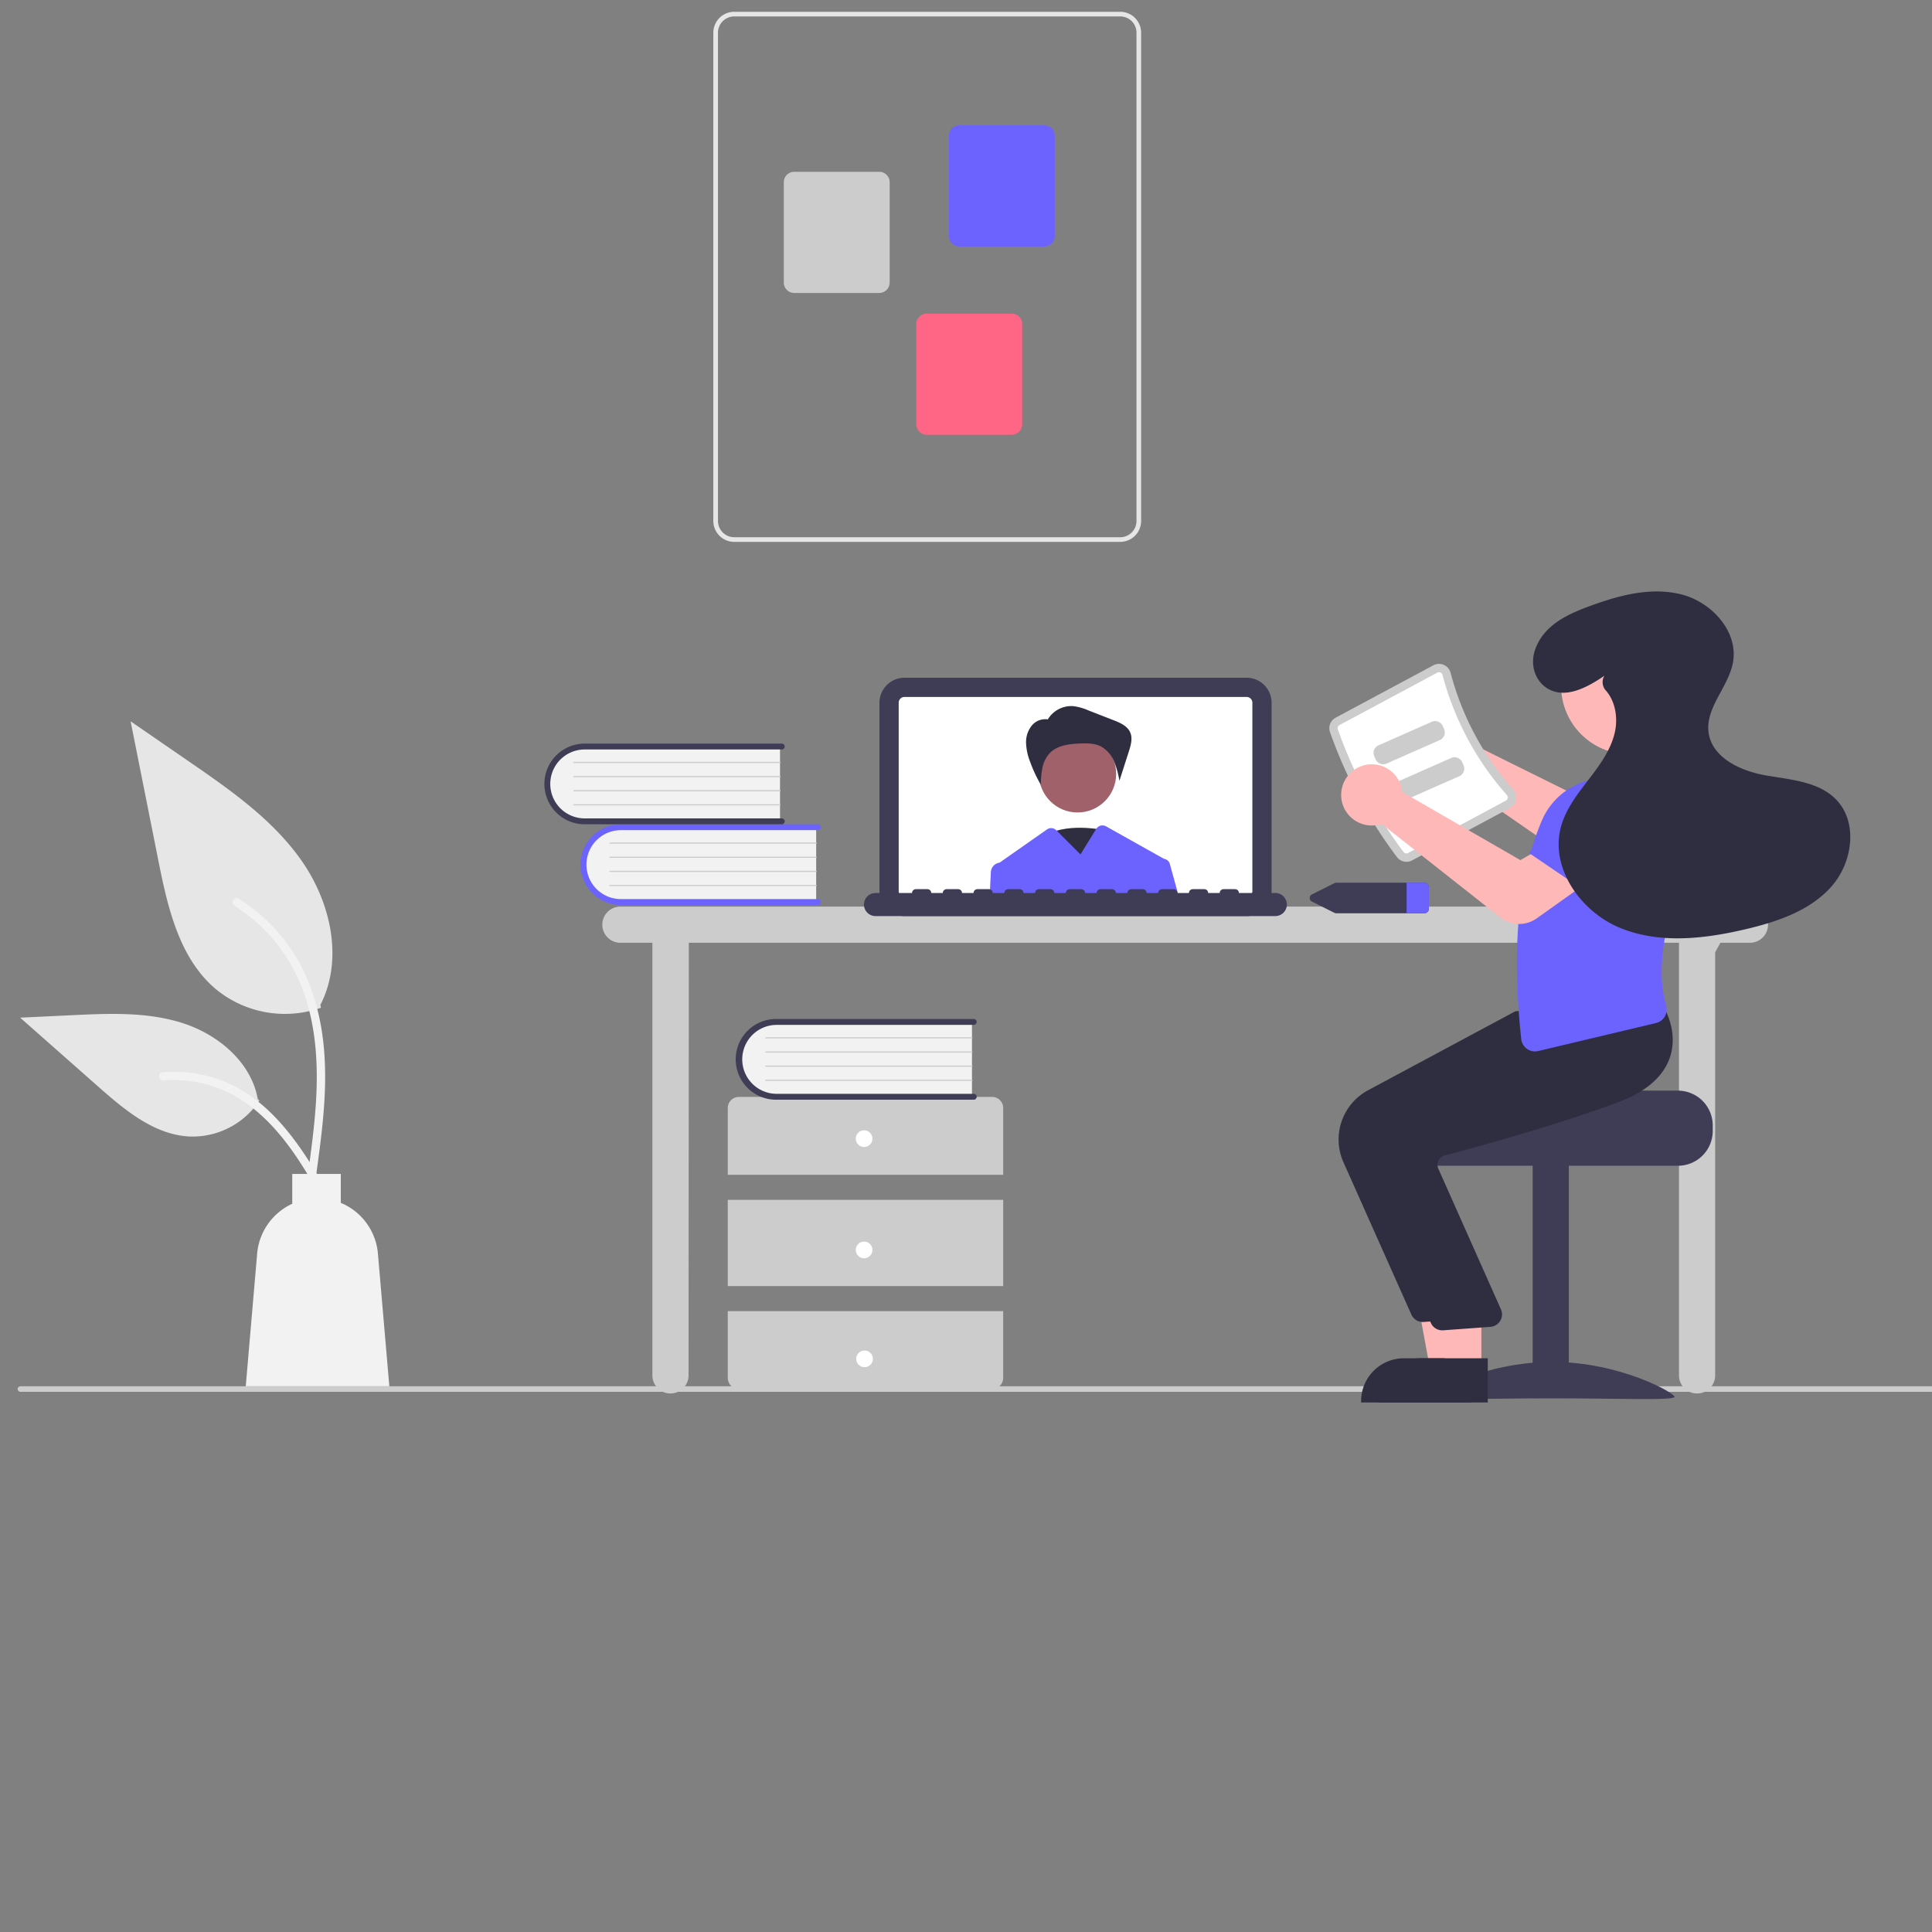 <?xml version="1.0" encoding="UTF-8" standalone="no"?>
<!-- Created with Inkscape (http://www.inkscape.org/) -->

<svg
   width="300"
   height="300"
   viewBox="0 0 79.375 79.375"
   version="1.1"
   id="svg592"
   xml:space="preserve"
   inkscape:version="1.2.1 (9c6d41e410, 2022-07-14)"
   sodipodi:docname="drawing-1.svg"
   xmlns:inkscape="http://www.inkscape.org/namespaces/inkscape"
   xmlns:sodipodi="http://sodipodi.sourceforge.net/DTD/sodipodi-0.dtd"
   xmlns="http://www.w3.org/2000/svg"
   xmlns:svg="http://www.w3.org/2000/svg"><rect x="0" y="0" width="79.375" height="79.375" fill="#808080" stroke="none"/><sodipodi:namedview
     id="namedview594"
     pagecolor="#ffffff"
     bordercolor="#000000"
     borderopacity="0.25"
     inkscape:showpageshadow="2"
     inkscape:pageopacity="0.0"
     inkscape:pagecheckerboard="0"
     inkscape:deskcolor="#d1d1d1"
     inkscape:document-units="px"
     showgrid="false"
     inkscape:zoom="1.5376122"
     inkscape:cx="347.29172"
     inkscape:cy="208.76525"
     inkscape:window-width="1920"
     inkscape:window-height="1017"
     inkscape:window-x="-8"
     inkscape:window-y="-8"
     inkscape:window-maximized="1"
     inkscape:current-layer="svg592"><inkscape:page
       x="0"
       y="0"
       width="79.375"
       height="79.375"
       id="page800" /><inkscape:page
       x="220"
       y="0"
       width="172.009"
       height="126.368"
       id="page802" /><inkscape:page
       x="402.009"
       y="0"
       width="183.356"
       height="139.7"
       id="page1087" /><inkscape:page
       x="595.365"
       y="0"
       width="122.417"
       height="136.518"
       id="page1318" /><inkscape:page
       x="727.782"
       y="0"
       width="183.092"
       height="132.259"
       id="page1672" /></sodipodi:namedview><defs
     id="defs589" /><g
     inkscape:label="Layer 1"
     inkscape:groupmode="layer"
     id="layer1" /><g
     id="g876"
     transform="matrix(0.46,0,0,0.46,199.353,-88.972)"
     style="stroke-width:2.174"><path
       d="M 265.689,93.328 C 240.496,93.328 220,72.832 220,47.639 220,22.446 240.496,1.95 265.689,1.95 A 45.789,45.789 0 0 1 303.038,21.315 l -0.432,0.305 A 45.259,45.259 0 0 0 265.689,2.479 c -24.901,0 -45.16,20.259 -45.16,45.16 0,24.901 20.259,45.16 45.16,45.16 A 44.87,44.87 0 0 0 301.539,75.105 l 0.42,0.322 A 45.394,45.394 0 0 1 265.689,93.328 Z"
       fill="#e6e6e6"
       id="path720"
       style="stroke-width:0.575" /><path
       d="m 284.577,39.988 a 2.533,2.533 0 1 1 2.533,-2.533 2.533,2.533 0 0 1 -2.533,2.533 z"
       fill="#e6e6e6"
       id="path722"
       style="stroke-width:0.575" /><path
       d="m 285.461,37.985 -0.53,-0.53 0.53,-0.53 a 0.25,0.25 0 1 0 -0.353,-0.353 l -0.53,0.53 -0.53,-0.53 a 0.25,0.25 0 0 0 -0.353,0.353 l 0.53,0.53 -0.53,0.53 a 0.25,0.25 0 0 0 0.353,0.353 l 0.53,-0.53 0.53,0.53 a 0.25,0.25 0 1 0 0.353,-0.353 z"
       fill="#ffffff"
       id="path724"
       style="stroke-width:0.575" /><circle
       cx="271.982"
       cy="5.04"
       r="5.04"
       fill="#e6e6e6"
       id="circle726"
       style="stroke-width:0.575" /><path
       d="M 271.295,7.663 A 0.56,0.56 0 0 1 270.846,7.439 l -1.375,-1.833 a 0.561,0.561 0 1 1 0.897,-0.673 l 0.9,1.199 2.31,-3.466 a 0.561,0.561 0 0 1 0.933,0.622 l -2.75,4.125 a 0.561,0.561 0 0 1 -0.451,0.249 z"
       fill="#ffffff"
       id="path728"
       style="stroke-width:0.575" /><rect
       x="264.692"
       y="14.133"
       width="14.802"
       height="3.165"
       rx="2.916"
       fill="#e6e6e6"
       id="rect730"
       style="stroke-width:0.575"
       ry="2.916" /><rect
       x="257.175"
       y="20.463"
       width="29.838"
       height="3.165"
       rx="2.916"
       fill="#e6e6e6"
       id="rect732"
       style="stroke-width:0.575"
       ry="2.916" /><rect
       x="257.175"
       y="26.794"
       width="29.838"
       height="3.165"
       rx="2.916"
       fill="#e6e6e6"
       id="rect734"
       style="stroke-width:0.575"
       ry="2.916" /><path
       d="m 269.154,94.293 a 2.533,2.533 0 1 1 2.533,-2.533 2.533,2.533 0 0 1 -2.533,2.533 z"
       fill="#e6e6e6"
       id="path736"
       style="stroke-width:0.575" /><path
       d="m 270.037,92.29 -0.53,-0.53 0.53,-0.53 a 0.25,0.25 0 0 0 -0.353,-0.353 l -0.53,0.53 -0.53,-0.53 a 0.25,0.25 0 0 0 -0.353,0.353 l 0.53,0.53 -0.53,0.53 a 0.25,0.25 0 1 0 0.353,0.353 l 0.53,-0.53 0.53,0.53 a 0.25,0.25 0 1 0 0.353,-0.353 z"
       fill="#ffffff"
       id="path738"
       style="stroke-width:0.575" /><circle
       cx="256.559"
       cy="59.345"
       r="5.04"
       fill="#e6e6e6"
       id="circle740"
       style="stroke-width:0.575" /><path
       d="m 255.871,61.968 a 0.56,0.56 0 0 1 -0.448,-0.224 l -1.375,-1.833 a 0.561,0.561 0 1 1 0.897,-0.673 l 0.9,1.199 2.31,-3.466 a 0.561,0.561 0 1 1 0.933,0.622 l -2.75,4.125 a 0.561,0.561 0 0 1 -0.451,0.249 z"
       fill="#ffffff"
       id="path742"
       style="stroke-width:0.575" /><rect
       x="249.269"
       y="68.438"
       width="14.802"
       height="3.165"
       rx="2.916"
       fill="#e6e6e6"
       id="rect744"
       style="stroke-width:0.575"
       ry="2.916" /><rect
       x="241.751"
       y="74.768"
       width="29.838"
       height="3.165"
       rx="2.916"
       fill="#e6e6e6"
       id="rect746"
       style="stroke-width:0.575"
       ry="2.916" /><rect
       x="241.751"
       y="81.099"
       width="29.838"
       height="3.165"
       rx="2.916"
       fill="#e6e6e6"
       id="rect748"
       style="stroke-width:0.575"
       ry="2.916" /><path
       d="m 321.544,83.487 a 3.497,3.497 0 1 1 3.497,-3.497 3.497,3.497 0 0 1 -3.497,3.497 z"
       fill="#e6e6e6"
       id="path750"
       style="stroke-width:0.575" /><path
       d="m 322.764,80.722 -0.732,-0.732 0.732,-0.732 a 0.345,0.345 0 0 0 -0.488,-0.488 l -0.732,0.732 -0.732,-0.732 a 0.345,0.345 0 0 0 -0.488,0.488 l 0.732,0.732 -0.732,0.732 a 0.345,0.345 0 0 0 0.488,0.488 l 0.732,-0.732 0.732,0.732 a 0.345,0.345 0 0 0 0.488,-0.488 z"
       fill="#ffffff"
       id="path752"
       style="stroke-width:0.575" /><ellipse
       cx="306.307"
       cy="35.228"
       fill="#6e63ff"
       id="circle754"
       rx="6.96"
       ry="6.96"
       style="stroke-width:0.575" /><path
       d="m 305.357,38.85 a 0.774,0.774 0 0 1 -0.619,-0.31 l -1.899,-2.532 a 0.774,0.774 0 1 1 1.239,-0.929 l 1.242,1.656 3.19,-4.786 a 0.774,0.774 0 1 1 1.288,0.859 l -3.797,5.696 a 0.775,0.775 0 0 1 -0.623,0.345 c -0.007,1.32e-4 -0.014,2.56e-4 -0.022,2.56e-4 z"
       fill="#ffffff"
       id="path756"
       style="stroke-width:0.575" /><rect
       x="296.24"
       y="47.784"
       width="20.441"
       height="4.371"
       rx="2.916"
       fill="#3f3d56"
       id="rect758"
       style="stroke-width:0.575"
       ry="2.916" /><rect
       x="285.859"
       y="56.526"
       width="41.203"
       height="4.371"
       rx="2.916"
       fill="#3f3d56"
       id="rect760"
       style="stroke-width:0.575"
       ry="2.916" /><rect
       x="285.859"
       y="65.268"
       width="41.203"
       height="4.371"
       rx="2.916"
       fill="#3f3d56"
       id="rect762"
       style="stroke-width:0.575"
       ry="2.916" /><polygon
       points="450.676,463.637 437.92,463.636 431.851,414.433 450.679,414.434 "
       fill="#ffb6b6"
       id="polygon764"
       transform="matrix(0.265,0,0,0.265,220,0)"
       style="stroke-width:9.465" /><path
       d="m 339.151,121.568 -3.604,-1.466 -0.103,-0.042 -1.99,1.508 a 4.237,4.237 0 0 0 -4.236,4.236 v 0.138 h 10.882 v -4.374 z"
       fill="#2f2e41"
       id="path766"
       style="stroke-width:0.575" /><polygon
       points="558.496,452.952 546.314,456.737 525.916,411.551 543.896,405.965 "
       fill="#ffb6b6"
       id="polygon768"
       transform="matrix(0.265,0,0,0.265,220,0)"
       style="stroke-width:9.465" /><path
       d="m 367.355,118.818 -3.876,-0.33 -0.111,-0.01 -1.452,2.031 a 4.237,4.237 0 0 0 -2.788,5.302 l 0.041,0.131 10.392,-3.23 -1.298,-4.177 z"
       fill="#2f2e41"
       id="path770"
       style="stroke-width:0.575" /><path
       d="m 354.264,55.982 1.373,3.904 v 2.11 l -0.191,2.321 2.125,7.74 1.667,17.068 8.387,25.265 -6.431,1.852 -16.42,-41.281 -5.186,41.755 -5.881,-0.157 c 0,0 -1.006,-2.433 -0.742,-3.756 0.265,-1.323 0.265,0.265 0.265,-1.323 0,-1.587 -1.147,-0.898 -0.309,-2.169 0.838,-1.271 0.734,-2.383 0.786,-3.15 0.052,-0.767 -0.477,-31.723 -0.477,-32.781 0,-1.058 -0.183,-0.827 -0.092,-1.868 0.092,-1.042 1.254,-0.614 0.938,-2.415 -0.317,-1.802 -0.421,-1.487 -0.369,-2.835 0.052,-1.348 0.781,-9.252 0.781,-9.252 z"
       fill="#2f2e41"
       id="path772"
       style="stroke-width:0.575" /><path
       d="m 332.253,57.252 11.79,-11.37 3.268,-9.253 -4.82,-2.096 c -2.476,2.372 -5.152,9.759 -5.152,9.759 l -8.113,10.322 c -0.063,0.022 -0.126,0.045 -0.189,0.072 a 2.322,2.322 0 1 0 3.216,2.566 z"
       fill="#ffb8b8"
       id="path774"
       style="stroke-width:0.575" /><path
       d="m 341.134,35.566 6.114,1.941 0.023,-0.004 c 2.276,-0.381 4.164,-4.098 5.347,-7.149 a 4.257,4.257 0 0 0 -2.168,-5.393 v 0 a 4.267,4.267 0 0 0 -4.469,0.564 l -3.14,2.565 z"
       fill="#6e63ff"
       id="path776"
       style="stroke-width:0.575" /><path
       d="m 355.303,60.997 0.036,-0.047 c 1.908,-2.53 -0.701,-8.795 -1.096,-9.704 l 1.774,-0.525 -0.309,-3.377 -0.149,-1.506 1.379,-1.31 0.005,-0.033 0.948,-6.75 1.241,-4.467 a 9.875,9.875 0 0 0 -2.555,-9.639 l -2.537,-2.519 -3.039,-4.757 -5.096,-0.132 -1.833,3.255 a 7.43,7.43 0 0 0 -5.943,7.435 l 0.173,8.666 -1.829,10.738 -0.051,1.95 -1.795,1.894 0.332,1.915 -1.343,0.535 -0.657,2.721 c -0.251,0.314 -1.908,2.408 -1.923,2.992 -0.002,0.088 0.06,0.174 0.197,0.272 1.072,0.767 7.066,2.43 9.763,1.43 2.873,-1.064 14.134,0.934 14.248,0.954 z"
       fill="#6e63ff"
       id="path778"
       style="stroke-width:0.575" /><path
       d="m 342.811,33.525 -2.603,-5.19 c -3.778,0.258 -11.278,4.627 -11.278,4.627 l -14.189,3.008 a 2.563,2.563 0 1 0 0.699,4.38 l 18.049,-1.294 z"
       fill="#ffb8b8"
       id="path780"
       style="stroke-width:0.575" /><path
       d="m 341.761,34.377 6.798,-5.052 1.198,-4.316 a 4.714,4.714 0 0 0 -1.418,-4.769 v 0 a 4.703,4.703 0 0 0 -6.417,0.207 c -2.558,2.554 -5.476,6.116 -4.85,8.586 l 0.006,0.025 z"
       fill="#6e63ff"
       id="path782"
       style="stroke-width:0.575" /><ellipse
       cx="348.62"
       cy="9.005"
       fill="#ffb8b8"
       id="circle784"
       rx="6.045"
       ry="6.045"
       style="stroke-width:0.575" /><path
       d="m 352.599,15.328 c -1.011,-0.475 -2.192,-0.186 -3.308,-0.142 -1.116,0.044 -2.469,-0.377 -2.706,-1.469 -0.175,-0.807 0.351,-1.692 0.02,-2.449 -0.362,-0.825 -1.447,-0.942 -2.318,-1.173 a 5.344,5.344 0 0 1 -3.859,-5.002 c -0.06,0.451 0.711,0.599 0.964,0.221 0.253,-0.378 0.079,-0.9 -0.2,-1.259 -0.279,-0.359 -0.656,-0.646 -0.867,-1.049 -0.211,-0.403 -0.17,-1.002 0.242,-1.196 a 3.359,3.359 0 0 0 2.128,1.75 c -0.187,-0.568 0.077,-1.207 0.503,-1.628 a 4.871,4.871 0 0 1 1.537,-0.905 c 1.394,-0.604 3.021,-1.205 4.37,-0.508 a 2.613,2.613 0 0 1 1.351,1.829 c 2.496,0.211 5.06,2.915 4.918,5.416 -0.153,2.693 -0.265,2.91 -2.506,7.441"
       fill="#2f2e41"
       id="path786"
       style="stroke-width:0.575" /><path
       d="m 382.883,126.097 h -8.781 l -0.038,-0.069 c -0.112,-0.204 -0.221,-0.419 -0.322,-0.641 -0.904,-1.936 -1.287,-4.151 -1.624,-6.105 l -0.254,-1.473 a 0.909,0.909 0 0 1 1.431,-0.89 q 2.002,1.456 4.005,2.91 c 0.506,0.368 1.083,0.794 1.636,1.254 0.053,-0.259 0.109,-0.519 0.165,-0.775 a 0.91,0.91 0 0 1 1.662,-0.287 l 1.027,1.651 c 0.749,1.205 1.411,2.393 1.276,3.674 a 0.2,0.2 0 0 1 -0.003,0.046 2.896,2.896 0 0 1 -0.149,0.617 z"
       fill="#f0f0f0"
       id="path788"
       style="stroke-width:0.575" /><path
       d="m 391.696,126.287 -83.438,0.081 a 0.315,0.315 0 0 1 0,-0.63 l 83.438,-0.081 a 0.315,0.315 0 0 1 0,0.63 z"
       fill="#cacaca"
       id="path790"
       style="stroke-width:0.575" /></g><g
     id="g1161"
     transform="matrix(0.433,0,0,0.433,70.036,0)"
     style="stroke-width:2.31"><path
       d="M 585.365,75.009 V 133.697 a 6.011,6.011 0 0 1 -6.003,6.003 h -45.016 l 0.418,-0.529 50.072,-63.489 z"
       fill="#f2f2f2"
       id="path1007"
       style="stroke-width:0.611" /><path
       d="m 473.661,54.337 h -51.691 a 1.597,1.597 0 0 0 0,3.194 h 51.691 a 1.597,1.597 0 0 0 0,-3.194 z"
       fill="#e6e6e6"
       id="path1009"
       style="stroke-width:0.611" /><path
       d="m 437.997,45.382 h -16.027 a 1.597,1.597 0 0 0 0,3.194 h 16.027 a 1.597,1.597 0 0 0 0,-3.194 z"
       fill="#e6e6e6"
       id="path1011"
       style="stroke-width:0.611" /><path
       d="M 579.362,0 H 408.013 a 6.011,6.011 0 0 0 -6.003,6.003 V 133.697 a 6.011,6.011 0 0 0 6.003,6.003 h 171.349 a 6.011,6.011 0 0 0 6.003,-6.003 V 6.003 A 6.011,6.011 0 0 0 579.362,0 Z m 5.474,133.697 a 5.474,5.474 0 0 1 -5.474,5.474 H 408.013 a 5.474,5.474 0 0 1 -5.474,-5.474 V 41.718 A 41.189,41.189 0 0 1 443.728,0.529 h 135.635 a 5.474,5.474 0 0 1 5.474,5.474 z"
       fill="#e6e6e6"
       id="path1013"
       style="stroke-width:0.611" /><path
       d="M 568.668,23.09 H 418.72 a 0.265,0.265 0 0 1 0,-0.529 h 149.947 a 0.265,0.265 0 0 1 0,0.529 z"
       fill="#e6e6e6"
       id="path1015"
       style="stroke-width:0.611" /><ellipse
       cx="426.223"
       cy="12.86"
       rx="2.237"
       ry="2.287"
       fill="#e6e6e6"
       id="ellipse1017"
       style="stroke-width:0.611" /><ellipse
       cx="433.952"
       cy="12.86"
       rx="2.237"
       ry="2.287"
       fill="#e6e6e6"
       id="ellipse1019"
       style="stroke-width:0.611" /><ellipse
       cx="441.681"
       cy="12.86"
       rx="2.237"
       ry="2.287"
       fill="#e6e6e6"
       id="ellipse1021"
       style="stroke-width:0.611" /><path
       d="m 450.495,14.667 a 0.264,0.264 0 0 1 -0.189,-0.08 l -1.51,-1.543 a 0.264,0.264 0 0 1 0,-0.37 l 1.51,-1.543 a 0.265,0.265 0 1 1 0.378,0.37 l -1.329,1.358 1.329,1.358 a 0.265,0.265 0 0 1 -0.189,0.45 z"
       fill="#e6e6e6"
       id="path1023"
       style="stroke-width:0.611" /><path
       d="m 453.032,14.667 a 0.265,0.265 0 0 1 -0.189,-0.45 l 1.329,-1.358 -1.329,-1.358 a 0.265,0.265 0 0 1 0.378,-0.37 l 1.51,1.543 a 0.264,0.264 0 0 1 0,0.37 l -1.51,1.543 a 0.264,0.264 0 0 1 -0.189,0.08 z"
       fill="#e6e6e6"
       id="path1025"
       style="stroke-width:0.611" /><path
       d="m 555.296,10.837 h -2.807 a 0.579,0.579 0 0 0 -0.579,0.579 v 2.81 a 0.579,0.579 0 0 0 0.579,0.579 h 2.807 a 0.582,0.582 0 0 0 0.582,-0.579 v -2.81 a 0.582,0.582 0 0 0 -0.582,-0.579 z"
       fill="#e6e6e6"
       id="path1027"
       style="stroke-width:0.611" /><path
       d="m 548.417,10.837 h -2.807 a 0.579,0.579 0 0 0 -0.579,0.579 v 2.81 a 0.579,0.579 0 0 0 0.579,0.579 h 2.807 a 0.582,0.582 0 0 0 0.582,-0.579 v -2.81 a 0.582,0.582 0 0 0 -0.582,-0.579 z"
       fill="#e6e6e6"
       id="path1029"
       style="stroke-width:0.611" /><path
       d="m 561.778,10.969 h -2.807 a 0.579,0.579 0 0 0 -0.579,0.579 v 2.81 a 0.579,0.579 0 0 0 0.579,0.579 h 2.807 a 0.582,0.582 0 0 0 0.582,-0.579 v -2.81 a 0.582,0.582 0 0 0 -0.582,-0.579 z"
       fill="#e6e6e6"
       id="path1031"
       style="stroke-width:0.611" /><path
       d="m 504.914,12.038 h -22.439 a 0.706,0.706 0 1 0 0,1.413 h 22.439 a 0.706,0.706 0 0 0 0,-1.413 z"
       fill="#e6e6e6"
       id="path1033"
       style="stroke-width:0.611" /><path
       d="m 444.768,108.597 -13.419,-0.424 c -1.861,-0.059 -3.954,-0.056 -5.282,0.906 -1.507,1.092 -1.278,3.026 -0.028,4.28 1.251,1.254 3.248,1.971 5.209,2.554 10.415,3.096 21.942,3.724 33.133,3.024 11.192,-0.7 22.154,-2.681 33.061,-4.654 1.035,-0.187 2.207,-0.456 2.629,-1.176 0.408,-0.696 -0.126,-1.536 -0.955,-1.986 -0.829,-0.45 -1.881,-0.602 -2.895,-0.736 a 271.914,271.914 0 0 0 -55.43,-1.581"
       fill="#6e63ff"
       id="path1035"
       style="stroke-width:0.611" /><path
       d="m 468.877,98.277 v -3.175 c -2.304,0.033 -10.549,-0.024 -12.7,7.1e-5 -0.16,11.097 -1.141,8.923 7.95,8.966 a 1.581,1.581 0 0 1 1.575,1.579 v 0.048 a 1.578,1.578 0 0 1 -1.578,1.578 h -7.947 v 3.175 h 12.7 c 0.018,-0.011 -0.013,-3.066 4e-5,-3.175 0.537,-9.198 -0.526,-5.89 -8.246,-6.259 a 1.348,1.348 0 0 1 -1.279,-1.348 v -0.04 a 1.349,1.349 0 0 1 1.349,-1.349 z"
       fill="#3f3d56"
       id="path1037"
       style="stroke-width:0.611" /><path
       d="m 484.488,98.277 v -3.175 c -2.304,0.033 -10.549,-0.024 -12.7,7.1e-5 -0.161,11.193 -1.158,8.884 8.189,8.968 a 1.349,1.349 0 0 1 1.336,1.349 c -1e-5,0.167 -3e-5,0.337 -4e-5,0.505 a 1.349,1.349 0 0 1 -1.349,1.349 h -8.176 v 3.175 h 12.7 c 0.018,-0.011 -0.013,-3.066 4e-5,-3.175 0.537,-9.198 -0.526,-5.89 -8.246,-6.259 a 1.348,1.348 0 0 1 -1.279,-1.348 v -0.04 a 1.349,1.349 0 0 1 1.349,-1.349 z"
       fill="#3f3d56"
       id="path1039"
       style="stroke-width:0.611" /><path
       d="m 452.473,98.277 v -3.175 h -12.7 c -0.009,2.832 0.006,10.327 -10e-6,13.229 -2.489,4.214 11.653,1.297 12.701,2.118 -7e-4,-0.001 -7e-4,-3.176 -7e-4,-3.176 -9.663,-0.051 -9.906,1.758 -9.595,-6.993 a 2.075,2.075 0 0 1 2.073,-2.003 c 2.794,1.96e-4 7.522,1.96e-4 7.522,1.96e-4 z"
       fill="#3f3d56"
       id="path1041"
       style="stroke-width:0.611" /><path
       d="m 477.576,70.674 -13.419,-0.354 c -1.861,-0.049 -3.954,-0.047 -5.282,0.755 -1.507,0.91 -1.279,2.522 -0.028,3.568 1.251,1.046 3.248,1.643 5.209,2.129 10.415,2.58 21.942,3.104 33.134,2.52 11.192,-0.584 22.154,-2.235 33.061,-3.88 1.035,-0.156 2.207,-0.381 2.629,-0.981 0.408,-0.581 -0.126,-1.281 -0.955,-1.656 -0.829,-0.375 -1.881,-0.502 -2.895,-0.613 a 325.82,325.82 0 0 0 -55.43,-1.318"
       fill="#6e63ff"
       id="path1043"
       style="stroke-width:0.611" /><path
       d="m 475.227,56.737 c -0.216,4.902 1.585,6.445 -4.63,5.82 -0.42,-2.924 1.71,-6.982 -3.175,-5.952 0.978,2.121 -2.726,18.215 3.174,15.344 0.331,-4.835 -1.853,-6.956 4.631,-6.216 0.52,2.989 -1.907,7.387 3.175,6.349 -0.978,-2.122 2.726,-18.215 -3.175,-15.345 z"
       fill="#3f3d56"
       id="path1045"
       style="stroke-width:0.611" /><path
       d="m 507.771,56.737 c 0.436,0.269 -3.993,4.954 -4.088,5.338 -0.133,-0.328 -4.36,-4.911 -3.849,-5.338 -5.882,-2.906 -2.216,13.281 -3.176,15.346 10e-4,-7.17e-4 3.176,-7.17e-4 3.176,-7.17e-4 V 62.029 c 4.463,6.019 3.634,5.006 7.938,-0.296 l -8e-5,10.349 c 5.881,2.907 2.216,-13.282 3.176,-15.347 -10e-4,7.15e-4 -3.176,7.15e-4 -3.176,7.15e-4 z"
       fill="#3f3d56"
       id="path1047"
       style="stroke-width:0.611" /><path
       d="m 493.748,56.737 h -12.7 c -0.746,4.451 1.721,2.958 4.763,3.175 l -4.4e-4,12.171 h 3.175 V 59.912 c 3.028,-0.206 5.518,1.256 4.763,-3.175 z"
       fill="#3f3d56"
       id="path1049"
       style="stroke-width:0.611" /><path
       d="m 516.767,68.908 a 33.941,33.941 0 0 1 0,-12.171 h -3.175 c 0.018,2.012 -0.006,10.129 -0.004,13.841 a 1.511,1.511 0 0 0 1.51,1.511 c 3.199,0.004 9.305,-0.019 11.194,-0.006 l -3e-5,-3.175 z"
       fill="#3f3d56"
       id="path1051"
       style="stroke-width:0.611" /><path
       d="M 435.659,69.437 H 422.754 a 2.381,2.381 0 0 0 0,4.763 h 12.905 a 2.381,2.381 0 0 0 0,-4.763 z"
       fill="#e6e6e6"
       id="path1053"
       style="stroke-width:0.611" /><polygon
       points="554.781,479.377 569.394,479.378 569.392,517.568 559.491,517.567 "
       fill="#ffb6b6"
       id="polygon1055"
       transform="matrix(0.265,0,0,0.265,402.009,0)"
       style="stroke-width:4.62" /><path
       d="m 552.753,139.673 -8.056,-3e-4 v -0.102 a 3.136,3.136 0 0 1 3.136,-3.135 h 1.9e-4 l 1.471,-1.116 2.745,1.117 0.703,1e-5 z"
       fill="#2f2e41"
       id="path1057"
       style="stroke-width:0.611" /><polygon
       points="589.781,479.377 604.394,479.378 604.392,517.568 594.491,517.567 "
       fill="#ffb6b6"
       id="polygon1059"
       transform="matrix(0.265,0,0,0.265,402.009,0)"
       style="stroke-width:4.62" /><path
       d="m 562.014,139.673 -8.056,-3e-4 v -0.102 a 3.136,3.136 0 0 1 3.136,-3.135 h 2e-4 l 1.471,-1.116 2.745,1.117 0.703,1e-5 z"
       fill="#2f2e41"
       id="path1061"
       style="stroke-width:0.611" /><path
       d="m 546.138,81.883 c 0,0 -2.52,7.741 -2.055,8.76 0.465,1.019 1.259,0.225 0.465,1.019 -0.794,0.794 -1.487,-0.05 -0.743,1.298 0.743,1.348 1.869,12.444 2.365,12.982 0.495,0.537 1.176,0.552 0.571,1.074 -0.605,0.522 -1.399,-0.536 -0.605,0.522 0.794,1.058 2.9,25.473 2.9,25.473 h 4.115 c 0,0 1.025,-1.181 0.445,-1.95 -0.58,-0.769 0.051,-1.065 0,-1.578 -0.051,-0.513 0.142,-1.62 0.178,-2.125 0.036,-0.505 0.731,-12.535 -0.939,-19.485 l 3.046,-13.232 1.523,15.993 c 0,0 -1.697,13.415 0,17.727 0,0 -1.369,1.14 -0.762,1.8 0.607,0.66 1.136,0.131 0.607,0.66 -0.529,0.529 0.794,2.381 0.794,2.381 l 4.498,-0.265 2.546,-25.065 c 0,0 0.429,-2.614 0,-3.062 -0.429,-0.448 -0.429,1.14 -0.429,-0.448 v -2.117 c 0,0 1.918,-13.019 1.885,-13.785 -0.033,-0.767 -3.208,-6.323 -3.208,-6.323 z"
       fill="#2f2e41"
       id="path1063"
       style="stroke-width:0.611" /><path
       d="m 559.441,50.574 -6.568,-0.452 -1.965,3.099 -4.733,1.924 v 15.265 a 14.711,14.711 0 0 1 0.754,4.583 c -0.018,3.041 -0.8,6.624 -0.529,7.408 2.646,7.673 17.198,0 17.198,0 l -0.265,-8.202 0.359,-18.537 -2.974,-2.372 z"
       fill="#e6e6e6"
       id="path1065"
       style="stroke-width:0.611" /><path
       d="m 545.872,85.197 -0.453,-4.826 -2.793,-0.126 0.66,5.086 a 1.623,1.623 0 1 0 2.586,-0.133 z"
       fill="#ffb6b6"
       id="path1067"
       style="stroke-width:0.611" /><path
       d="m 547.246,54.739 -0.077,0.013 a 4.495,4.495 0 0 0 -3.33,2.548 c -0.8,1.73 -3.397,13.101 -2.259,14.816 0.883,1.33 0.669,1.071 0.253,2.074 -0.415,1.003 -1.084,-0.067 -0.536,1.525 0.548,1.592 1.15,1.365 0.641,1.98 -0.509,0.615 -1.03,0.495 -0.536,1.525 0.495,1.03 0.414,1.378 0.508,1.766 0.093,0.388 0.012,3.117 0.012,3.117 0,0 2.984,-0.226 4.468,0.483 0,0 -0.828,-2.756 -0.36,-3.198 0.468,-0.441 1.03,-0.495 0.629,-1.137 -0.401,-0.642 -1.311,-0.669 -0.321,-0.99 0.99,-0.321 0.671,-6.074 0.671,-6.074 1.631,-4.271 0.986,-11.295 0.234,-18.449 z"
       fill="#e6e6e6"
       id="path1069"
       style="stroke-width:0.611" /><path
       d="m 565.237,85.541 0.209,-4.843 2.783,-0.267 -0.403,5.112 a 1.623,1.623 0 1 1 -2.589,-0.003 z"
       fill="#ffb6b6"
       id="path1071"
       style="stroke-width:0.611" /><path
       d="m 562.327,55.191 0.078,0.009 a 4.495,4.495 0 0 1 3.454,2.376 c 0.886,1.687 3.69,13.115 3.003,14.683 -0.64,1.463 -0.614,1.103 -0.148,2.084 0.465,0.981 1.079,-0.122 0.612,1.496 -0.467,1.618 -1.08,1.421 -0.541,2.01 0.539,0.589 1.054,0.442 0.612,1.496 -0.442,1.054 -0.344,1.397 -0.418,1.79 -0.074,0.392 0.145,3.114 0.145,3.114 0,0 -2.991,-0.076 -4.438,0.708 0,0 0.688,-2.795 0.198,-3.212 -0.49,-0.417 -1.054,-0.442 -0.686,-1.104 0.368,-0.662 1.275,-0.735 0.27,-1.005 C 563.464,79.367 563.492,73.605 563.492,73.605 Z"
       fill="#e6e6e6"
       id="path1073"
       style="stroke-width:0.611" /><circle
       cx="556.319"
       cy="44.029"
       r="5.123"
       fill="#ffb6b6"
       id="circle1075"
       style="stroke-width:0.611" /><path
       d="m 559.884,48.415 c 0.712,-0.558 0.782,-1.62 1.39,-2.29 1.017,-1.12 1.494,-2.325 0.962,-3.653 -0.471,-1.174 -0.371,-2.617 -1.385,-3.373 0.498,-0.18 0.615,-0.555 0.176,-0.562 -0.296,-0.005 -1.402,0.562 -0.87,-0.144 0.532,-0.706 -0.475,-0.427 -0.408,-0.716 0.067,-0.289 0.493,-0.449 0.682,-0.22 a 1.492,1.492 0 0 0 -2.34,0.268 c -0.599,-0.898 -1.235,-1.516 -2.152,-0.946 -0.9,0.56 -0.889,1.252 -1.857,1.085 -0.455,-0.078 -0.498,0.782 -0.809,1.123 a 1.388,1.388 0 0 1 -1.219,0.52 c -0.454,-0.086 -0.801,-0.651 -0.547,-1.037 l -1.07,2.44 -0.431,-0.529 c -0.685,0.446 -0.46,1.611 0.23,2.051 0.69,0.439 1.586,0.346 2.38,0.151 a 9.333,9.333 0 0 1 2.924,-0.243 c 1.499,0.212 2.543,2.004 1.988,3.413 0.576,-0.566 1.642,-0.096 1.94,0.654 0.298,0.75 0.08,1.595 -0.142,2.372"
       fill="#2f2e41"
       id="path1077"
       style="stroke-width:0.611" /></g><g
     id="g1417"
     transform="matrix(0.648,0,0,0.579,-208.114,-29.737)"
     style="stroke-width:1.632"><polygon
       points="143.769,503.459 149.206,459.363 132.333,459.364 132.337,503.46 "
       fill="#ffb8b8"
       id="polygon1260"
       transform="matrix(0.265,0,0,0.265,595.365,0)"
       style="stroke-width:3.817" /><path
       d="m 639.238,136.015 -9.506,8.6e-4 -3.3e-4,-3.673 5.833,-5.3e-4 a 3.673,3.673 0 0 1 3.673,3.673 v 0 z"
       fill="#2f2e41"
       id="path1262"
       style="stroke-width:0.432" /><polygon
       points="82.148,503.459 87.584,459.363 70.711,459.364 70.715,503.46 "
       fill="#ffb8b8"
       id="polygon1264"
       transform="matrix(0.265,0,0,0.265,595.365,0)"
       style="stroke-width:3.817" /><path
       d="m 622.934,136.015 -9.506,8.6e-4 -3.3e-4,-3.673 5.833,-5.3e-4 a 3.673,3.673 0 0 1 3.673,3.673 v 0 z"
       fill="#2f2e41"
       id="path1266"
       style="stroke-width:0.432" /><g
       id="g1381"
       style="stroke-width:1.632"><path
         d="m 646.595,77.644 a 0.651,0.651 0 0 1 0.34,0.855 l -0.883,2.052 0.1,0.051 -0.602,1.393 -0.096,-0.053 -3.165,7.352 a 1.128,1.128 0 0 1 -1.345,0.639 l -4.921,-1.398 a 0.854,0.854 0 0 1 -0.536,-1.192 l 4.96,-10.286 a 1.057,1.057 0 0 1 1.19,-0.57 l 4.843,1.122 v 0 a 0.65,0.65 0 0 1 0.116,0.037 z"
         fill="#3f3d56"
         id="path1244"
         style="stroke-width:0.432" /><path
         d="m 642.499,77.277 2.546,0.59 a 0.214,0.214 0 0 0 0.237,-0.108 v 0 a 0.242,0.242 0 0 1 0.268,-0.122 l 0.536,0.124 a 0.513,0.513 0 0 1 0.356,0.703 l -4.581,10.662 a 0.586,0.586 0 0 1 -0.708,0.33 l -4.887,-1.474 a 0.452,0.452 0 0 1 -0.278,-0.627 l 4.842,-10.221 a 0.73,0.73 0 0 1 0.825,-0.399 l 0.565,0.131 a 0.366,0.366 0 0 0 0.279,0.411 z"
         fill="#6e63ff"
         id="path1246"
         style="stroke-width:0.432" /><path
         d="m 662.341,22.225 a 11.113,11.113 0 1 1 11.113,-11.112 11.125,11.125 0 0 1 -11.113,11.112 z m 0,-21.696 A 10.583,10.583 0 1 0 672.924,11.113 10.595,10.595 0 0 0 662.341,0.529 Z"
         fill="#cccccc"
         id="path1248"
         style="stroke-width:0.432" /><path
         d="m 705.204,32.544 a 11.113,11.113 0 1 1 11.113,-11.113 11.125,11.125 0 0 1 -11.113,11.113 z m 0,-21.696 a 10.583,10.583 0 1 0 10.583,10.583 10.595,10.595 0 0 0 -10.583,-10.583 z"
         fill="#cccccc"
         id="path1250"
         style="stroke-width:0.432" /><path
         d="m 685.36,67.733 a 11.113,11.113 0 1 1 11.113,-11.113 11.125,11.125 0 0 1 -11.113,11.113 z m 0,-21.696 a 10.583,10.583 0 1 0 10.583,10.583 10.595,10.595 0 0 0 -10.583,-10.583 z"
         fill="#cccccc"
         id="path1252"
         style="stroke-width:0.432" /><path
         d="m 711.554,18.388 1.323,-0.265 c 0,0 -1.111,1.244 -1.323,1.323 v 0 a 5.324,5.324 0 0 0 0,0.794 c -2.54,10.901 -11.906,6.085 -11.906,6.085 3.413,0.079 3.704,-1.323 3.704,-1.323 -1.984,-0.291 -2.381,-1.587 -2.381,-1.587 a 0.818,0.818 0 0 0 1.058,-0.265 c -2.143,-0.556 -1.852,-2.646 -1.852,-2.646 a 2.752,2.752 0 0 0 1.296,0.503 c -0.238,-0.291 -2.249,-2.699 -1.032,-3.942 0,0 1.482,2.646 5.371,2.884 l 0.265,-0.053 a 2.077,2.077 0 0 1 -0.053,-0.582 2.778,2.778 0 0 1 2.778,-2.778 c 1.852,0 2.249,1.058 2.249,1.058 l 1.323,-0.794 c -0.026,0 -0.159,1.323 -0.82,1.587 z"
         fill="#3f3d56"
         id="path1254"
         style="stroke-width:0.432" /><path
         d="m 690.3,50.535 -9.806,8.84e-4 a 0.958,0.958 0 0 0 -1.004,0.915 l 8.9e-4,9.828 a 1.034,1.034 0 0 0 1.004,1.007 l 9.803,-8.84e-4 a 0.981,0.981 0 0 0 0.943,-1.007 l -8.9e-4,-9.828 a 0.901,0.901 0 0 0 -0.94,-0.915 z m -7.167,9.795 -1.683,1.54e-4 -4.7e-4,-5.234 1.683,-1.51e-4 z m -0.784,-6.029 h -0.012 a 0.915,0.915 0 1 1 0.012,0 z m 6.936,6.029 -1.683,1.51e-4 -2.7e-4,-2.862 c -6e-5,-0.686 -0.245,-1.154 -0.854,-1.154 a 0.92,0.92 0 0 0 -0.863,0.621 1.134,1.134 0 0 0 -0.058,0.413 l 2.7e-4,2.981 -1.683,1.51e-4 -4.7e-4,-5.234 1.683,-1.5e-4 7e-5,0.728 a 1.704,1.704 0 0 1 1.518,-0.851 c 1.105,-10e-5 1.941,0.728 1.941,2.298 z"
         fill="#3f3d56"
         id="path1256"
         style="stroke-width:0.432" /><path
         d="m 669.606,11.156 a 7.264,7.264 0 1 0 -8.4,7.177 v -5.076 h -1.845 v -2.101 h 1.845 V 9.555 c 0,-1.82 1.085,-2.827 2.744,-2.827 a 11.163,11.163 0 0 1 1.626,0.142 v 1.788 h -0.916 c -0.902,0 -1.184,0.56 -1.184,1.135 v 1.363 h 2.015 l -0.322,2.101 h -1.693 v 5.076 a 7.266,7.266 0 0 0 6.13,-7.177 z"
         fill="#3f3d56"
         fill-rule="evenodd"
         id="path1258"
         style="stroke-width:0.432" /><circle
         cx="622.934"
         cy="43.768"
         r="6.498"
         fill="#ffb8b8"
         id="circle1268"
         style="stroke-width:0.432" /><path
         d="m 645.154,86.149 a 2.481,2.481 0 0 0 -3.199,-2.058 l -3.632,-4.354 -3.184,1.562 5.215,6.076 a 2.494,2.494 0 0 0 4.8,-1.226 z"
         fill="#ffb8b8"
         id="path1270"
         style="stroke-width:0.432" /><path
         d="m 613.898,90.552 a 2.481,2.481 0 0 0 -1.596,-3.453 l -0.729,-5.622 -3.525,-0.39 1.141,7.925 a 2.494,2.494 0 0 0 4.708,1.541 z"
         fill="#ffb8b8"
         id="path1272"
         style="stroke-width:0.432" /><path
         d="m 608.965,87.114 a 1.191,1.191 0 0 1 -1.178,-1.016 l -1.735,-11.684 a 8.398,8.398 0 0 1 0.511,-4.353 L 611.89,56.769 a 3.329,3.329 0 0 1 5.717,-0.807 h 4e-5 a 3.323,3.323 0 0 1 0.413,3.405 l -2.511,5.617 a 38.33,38.33 0 0 0 -3.075,20.1 1.19,1.19 0 0 1 -0.833,1.277 l -2.286,0.702 a 1.193,1.193 0 0 1 -0.35,0.052 z"
         fill="#cccccc"
         id="path1274"
         style="stroke-width:0.432" /><path
         d="m 621.352,50.267 a 6.933,6.933 0 1 1 1.299,-13.712 c 1.429,-0.868 3.091,-1.452 4.756,-1.303 1.665,0.149 3.312,1.137 3.935,2.689 0.623,1.552 -0.046,3.597 -1.595,4.227 -0.993,0.404 -2.114,0.208 -3.173,0.045 -1.059,-0.163 -2.215,-0.269 -3.137,0.277 -0.922,0.547 -1.336,2.012 -0.511,2.696 a 2.841,2.841 0 0 1 0.816,3.127 c -0.415,1.073 -1.548,1.935 -2.39,1.954 z"
         fill="#2f2e41"
         id="path1276"
         style="stroke-width:0.432" /><path
         d="m 613.195,130.857 a 1.191,1.191 0 0 1 -1.191,-1.222 l 1.156,-43.872 0.126,-0.003 19.11,-0.417 3.299,42.66 a 1.194,1.194 0 0 1 -0.789,1.207 l -0.036,0.007 -3.751,0.229 a 1.191,1.191 0 0 1 -1.543,-0.869 l -6.114,-27.357 a 0.397,0.397 0 0 0 -0.779,0.024 l -4.517,28.413 a 1.196,1.196 0 0 1 -1.115,1.002 l -3.797,0.194 q -0.03,0.002 -0.06,0.002 z"
         fill="#2f2e41"
         id="path1278"
         style="stroke-width:0.432" /><path
         d="m 618.819,89.394 c -2.378,0 -4.455,-0.359 -5.601,-1.384 -0.737,-0.659 -1.056,-1.555 -0.947,-2.663 0.408,-4.165 -0.299,-13.295 -0.963,-20.22 a 12.302,12.302 0 0 1 2.836,-9.069 11.715,11.715 0 0 1 8.167,-4.173 c 2.188,-0.156 7.311,-0.519 8.903,3.559 2.392,6.127 1.222,8.936 0.091,11.654 -0.961,2.308 -1.955,4.695 -0.737,9.178 a 66.967,66.967 0 0 0 2.441,7.302 c 0.66,1.692 0.991,2.541 0.685,3.096 -0.241,0.438 -0.843,0.628 -1.869,0.827 -0.335,0.065 -0.778,0.159 -1.305,0.271 -2.681,0.57 -7.632,1.622 -11.702,1.622 z"
         fill="#cccccc"
         id="path1280"
         style="stroke-width:0.432" /><path
         d="m 638.343,85.554 c -0.009,0 -0.018,0 -0.028,-2.65e-4 a 1.19,1.19 0 0 1 -0.893,-0.435 l -6.736,-8.208 a 12.813,12.813 0 0 1 -2.744,-6.097 l -2.074,-12.962 a 3.329,3.329 0 1 1 6.593,-0.923 l 0.825,6.875 a 35.524,35.524 0 0 0 7.129,17.445 l 0.471,0.611 a 1.19,1.19 0 0 1 -0.058,1.523 l -1.6,1.777 a 1.189,1.189 0 0 1 -0.885,0.394 z"
         fill="#cccccc"
         id="path1282"
         style="stroke-width:0.432" /><ellipse
         cx="670.643"
         cy="20.347"
         rx="4.431"
         ry="4.479"
         fill="#3f3d56"
         id="ellipse1284"
         style="stroke-width:0.432" /><path
         d="m 671.529,22.736 h -0.902 V 19.299 a 3.104,3.104 0 0 1 -1.166,0.691 v -0.828 a 2.603,2.603 0 0 0 0.767,-0.443 1.68,1.68 0 0 0 0.568,-0.761 h 0.732 z"
         fill="#3f3d56"
         id="path1286"
         style="stroke-width:0.432" /><ellipse
         cx="670.643"
         cy="20.347"
         rx="4.431"
         ry="4.479"
         fill="#6e63ff"
         id="ellipse1288"
         style="stroke-width:0.432" /><path
         d="m 671.529,22.736 h -0.902 V 19.299 a 3.104,3.104 0 0 1 -1.166,0.691 v -0.828 a 2.603,2.603 0 0 0 0.767,-0.443 1.68,1.68 0 0 0 0.568,-0.761 h 0.732 z"
         fill="#ffffff"
         id="path1290"
         style="stroke-width:0.432" /><circle
         cx="713.303"
         cy="31.551"
         r="4.479"
         fill="#3f3d56"
         id="circle1292"
         style="stroke-width:0.432" /><path
         d="m 712.771,32.283 a 1.049,1.049 0 0 0 0.192,0.675 0.557,0.557 0 0 0 0.439,0.238 0.492,0.492 0 0 0 0.397,-0.195 1.016,1.016 0 0 0 0.159,-0.638 1.063,1.063 0 0 0 -0.171,-0.669 0.534,0.534 0 0 0 -0.845,-0.01 0.909,0.909 0 0 0 -0.171,0.599 z m 1.943,-1.956 -0.83,0.096 a 0.645,0.645 0 0 0 -0.159,-0.396 0.45,0.45 0 0 0 -0.332,-0.128 0.555,0.555 0 0 0 -0.459,0.255 2.231,2.231 0 0 0 -0.236,1.063 0.985,0.985 0 0 1 0.796,-0.396 1.192,1.192 0 0 1 0.919,0.428 1.593,1.593 0 0 1 0.383,1.104 1.626,1.626 0 0 1 -0.403,1.152 1.423,1.423 0 0 1 -2.147,-0.117 q -0.436,-0.55 -0.436,-1.805 0,-1.286 0.454,-1.854 a 1.441,1.441 0 0 1 1.18,-0.568 1.219,1.219 0 0 1 0.843,0.298 1.422,1.422 0 0 1 0.426,0.866 z"
         fill="#3f3d56"
         id="path1294"
         style="stroke-width:0.432" /><circle
         cx="713.303"
         cy="31.551"
         r="4.479"
         fill="#6e63ff"
         id="circle1296"
         style="stroke-width:0.432" /><path
         d="m 712.771,32.283 a 1.049,1.049 0 0 0 0.192,0.675 0.557,0.557 0 0 0 0.439,0.238 0.492,0.492 0 0 0 0.397,-0.195 1.016,1.016 0 0 0 0.159,-0.638 1.063,1.063 0 0 0 -0.171,-0.669 0.534,0.534 0 0 0 -0.845,-0.01 0.909,0.909 0 0 0 -0.171,0.599 z m 1.943,-1.956 -0.83,0.096 a 0.645,0.645 0 0 0 -0.159,-0.396 0.45,0.45 0 0 0 -0.332,-0.128 0.555,0.555 0 0 0 -0.459,0.255 2.231,2.231 0 0 0 -0.236,1.063 0.985,0.985 0 0 1 0.796,-0.396 1.192,1.192 0 0 1 0.919,0.428 1.593,1.593 0 0 1 0.383,1.104 1.626,1.626 0 0 1 -0.403,1.152 1.423,1.423 0 0 1 -2.147,-0.117 q -0.436,-0.55 -0.436,-1.805 0,-1.286 0.454,-1.854 a 1.441,1.441 0 0 1 1.18,-0.568 1.219,1.219 0 0 1 0.843,0.298 1.422,1.422 0 0 1 0.426,0.866 z"
         fill="#ffffff"
         id="path1298"
         style="stroke-width:0.432" /><circle
         cx="694.453"
         cy="66.157"
         r="4.479"
         fill="#3f3d56"
         id="circle1300"
         style="stroke-width:0.432" /><path
         d="m 693.899,65.038 a 0.569,0.569 0 0 0 0.147,0.418 0.523,0.523 0 0 0 0.392,0.15 0.53,0.53 0 0 0 0.396,-0.151 0.573,0.573 0 0 0 0.149,-0.419 0.556,0.556 0 0 0 -0.147,-0.404 0.518,0.518 0 0 0 -0.389,-0.151 0.531,0.531 0 0 0 -0.4,0.153 0.557,0.557 0 0 0 -0.149,0.405 z m -0.081,2.003 a 0.838,0.838 0 0 0 0.184,0.577 0.591,0.591 0 0 0 0.46,0.207 0.57,0.57 0 0 0 0.446,-0.199 0.841,0.841 0 0 0 0.176,-0.576 0.757,0.757 0 0 0 -0.179,-0.528 0.585,0.585 0 0 0 -0.455,-0.2 0.539,0.539 0 0 0 -0.476,0.227 0.848,0.848 0 0 0 -0.156,0.491 z m -0.099,-1.101 a 1.021,1.021 0 0 1 -0.491,-0.404 1.074,1.074 0 0 1 -0.153,-0.563 1.148,1.148 0 0 1 0.354,-0.865 1.656,1.656 0 0 1 2.014,0 1.144,1.144 0 0 1 0.358,0.865 1.026,1.026 0 0 1 -0.626,0.966 1.186,1.186 0 0 1 0.771,1.148 1.384,1.384 0 0 1 -1.468,1.458 1.583,1.583 0 0 1 -1.032,-0.335 1.323,1.323 0 0 1 -0.486,-1.085 1.369,1.369 0 0 1 0.183,-0.696 1.185,1.185 0 0 1 0.576,-0.49 z"
         fill="#3f3d56"
         id="path1302"
         style="stroke-width:0.432" /><circle
         cx="694.453"
         cy="66.157"
         r="4.479"
         fill="#6e63ff"
         id="circle1304"
         style="stroke-width:0.432" /><path
         d="m 693.899,65.038 a 0.569,0.569 0 0 0 0.147,0.418 0.523,0.523 0 0 0 0.392,0.15 0.53,0.53 0 0 0 0.396,-0.151 0.573,0.573 0 0 0 0.149,-0.419 0.556,0.556 0 0 0 -0.147,-0.404 0.518,0.518 0 0 0 -0.389,-0.151 0.531,0.531 0 0 0 -0.4,0.153 0.557,0.557 0 0 0 -0.149,0.405 z m -0.081,2.003 a 0.838,0.838 0 0 0 0.184,0.577 0.591,0.591 0 0 0 0.46,0.207 0.57,0.57 0 0 0 0.446,-0.199 0.841,0.841 0 0 0 0.176,-0.576 0.757,0.757 0 0 0 -0.179,-0.528 0.585,0.585 0 0 0 -0.455,-0.2 0.539,0.539 0 0 0 -0.476,0.227 0.848,0.848 0 0 0 -0.156,0.491 z m -0.099,-1.101 a 1.021,1.021 0 0 1 -0.491,-0.404 1.074,1.074 0 0 1 -0.153,-0.563 1.148,1.148 0 0 1 0.354,-0.865 1.656,1.656 0 0 1 2.014,0 1.144,1.144 0 0 1 0.358,0.865 1.026,1.026 0 0 1 -0.626,0.966 1.186,1.186 0 0 1 0.771,1.148 1.384,1.384 0 0 1 -1.468,1.458 1.583,1.583 0 0 1 -1.032,-0.335 1.323,1.323 0 0 1 -0.486,-1.085 1.369,1.369 0 0 1 0.183,-0.696 1.185,1.185 0 0 1 0.576,-0.49 z"
         fill="#ffffff"
         id="path1306"
         style="stroke-width:0.432" /></g><path
       d="m 656.749,136.518 h -61.119 a 0.265,0.265 0 0 1 0,-0.529 h 61.119 a 0.265,0.265 0 0 1 0,0.529 z"
       fill="#cccccc"
       id="path1308"
       style="stroke-width:0.432" /></g><g
     id="g1802"
     transform="matrix(0.432,0,0,0.432,-313.683,0.484)"
     style="stroke-width:2.317"><path
       d="m 910.61,131.245 h -182.562 a 0.265,0.265 0 0 1 0,-0.529 h 182.562 a 0.265,0.265 0 0 1 0,0.529 z"
       fill="#cccccc"
       id="path1536"
       style="stroke-width:0.613" /><path
       d="M 892.54,85.101 H 785.119 a 1.72,1.72 0 1 0 0,3.44 h 3.043 v 41.143 a 1.72,1.72 0 0 0 3.44,0 l 0.026,-41.143 h 94.166 v 41.143 a 1.72,1.72 0 0 0 3.44,0 V 89.447 l 0.5,-0.907 h 2.807 a 1.72,1.72 0 1 0 0,-3.44 z"
       fill="#cccccc"
       id="path1538"
       style="stroke-width:0.613" /><path
       d="M 844.674,86.001 H 812.135 A 2.379,2.379 0 0 1 809.758,83.625 V 65.71 a 2.379,2.379 0 0 1 2.376,-2.376 h 32.539 a 2.379,2.379 0 0 1 2.376,2.376 V 83.625 a 2.379,2.379 0 0 1 -2.376,2.376 z"
       fill="#3f3d56"
       id="path1540"
       style="stroke-width:0.613" /><path
       d="m 844.674,65.162 h -32.539 a 0.549,0.549 0 0 0 -0.548,0.548 v 17.915 a 0.549,0.549 0 0 0 0.548,0.548 h 32.539 a 0.549,0.549 0 0 0 0.548,-0.548 V 65.71 a 0.549,0.549 0 0 0 -0.548,-0.548 z"
       fill="#ffffff"
       id="path1542"
       style="stroke-width:0.613" /><path
       d="m 831.18,77.846 c 0,0 -3.895,-0.898 -6.038,0.748 -2.142,1.646 2.727,5.386 2.727,5.386 z"
       fill="#2f2e41"
       id="path1544"
       style="stroke-width:0.613" /><circle
       cx="828.595"
       cy="72.476"
       r="3.674"
       fill="#a0616a"
       id="circle1546"
       style="stroke-width:0.613" /><path
       d="m 825.754,67.318 a 2.619,2.619 0 0 1 2.415,-1.285 5.132,5.132 0 0 1 1.459,0.408 l 2.402,0.937 c 0.622,0.242 1.302,0.539 1.572,1.15 0.25,0.566 0.064,1.22 -0.126,1.81 l -0.899,2.803 a 8.532,8.532 0 0 0 -0.509,-1.851 2.867,2.867 0 0 0 -1.245,-1.419 c -0.624,-0.32 -1.359,-0.313 -2.06,-0.28 -0.992,0.048 -2.071,0.174 -2.775,0.874 a 2.883,2.883 0 0 0 -0.731,1.429 8.599,8.599 0 0 0 -0.153,1.617 13.406,13.406 0 0 1 -1.024,-2.195 5.43,5.43 0 0 1 -0.38,-1.777 2.499,2.499 0 0 1 0.573,-1.69 1.639,1.639 0 0 1 1.648,-0.519 z"
       fill="#2f2e41"
       id="path1548"
       style="stroke-width:0.613" /><path
       d="m 837.368,81.032 a 0.654,0.654 0 0 0 -0.548,-0.474 0.227,0.227 0 0 0 -0.026,-0.016 l -5.485,-3.074 a 0.698,0.698 0 0 0 -0.934,0.24 l -1.5,2.429 -2.26,-2.26 -0.036,-0.036 a 0.698,0.698 0 0 0 -0.893,-0.078 l -4.508,3.157 c -0.008,0 -0.016,0.003 -0.024,0.003 a 0.961,0.961 0 0 0 -0.802,0.897 l -0.116,2.352 h 18.002 z"
       fill="#6c63ff"
       id="path1550"
       style="stroke-width:0.613" /><path
       d="m 847.416,83.807 h -3.473 a 0.366,0.366 0 0 0 -0.366,-0.366 h -1.097 a 0.366,0.366 0 0 0 -0.366,0.366 h -1.097 a 0.366,0.366 0 0 0 -0.366,-0.366 h -1.097 a 0.366,0.366 0 0 0 -0.366,0.366 h -1.097 a 0.366,0.366 0 0 0 -0.366,-0.366 h -1.097 a 0.366,0.366 0 0 0 -0.366,0.366 h -1.097 a 0.366,0.366 0 0 0 -0.366,-0.366 h -1.097 a 0.366,0.366 0 0 0 -0.366,0.366 h -1.097 a 0.366,0.366 0 0 0 -0.366,-0.366 h -1.097 a 0.366,0.366 0 0 0 -0.366,0.366 h -1.097 a 0.366,0.366 0 0 0 -0.366,-0.366 h -1.097 a 0.366,0.366 0 0 0 -0.366,0.366 h -1.097 a 0.366,0.366 0 0 0 -0.366,-0.366 h -1.097 a 0.366,0.366 0 0 0 -0.366,0.366 h -1.097 a 0.366,0.366 0 0 0 -0.366,-0.366 h -1.097 a 0.366,0.366 0 0 0 -0.366,0.366 h -1.097 a 0.366,0.366 0 0 0 -0.366,-0.366 h -1.097 a 0.366,0.366 0 0 0 -0.366,0.366 h -1.097 a 0.366,0.366 0 0 0 -0.366,-0.366 h -1.097 a 0.366,0.366 0 0 0 -0.366,0.366 h -1.097 a 0.366,0.366 0 0 0 -0.366,-0.366 h -1.097 a 0.366,0.366 0 0 0 -0.366,0.366 h -3.473 a 1.097,1.097 0 0 0 0,2.194 h 38.023 a 1.097,1.097 0 0 0 0,-2.194 z"
       fill="#3f3d56"
       id="path1552"
       style="stroke-width:0.613" /><path
       d="m 803.739,77.438 v 7.283 h -18.246 a 3.644,3.644 0 1 1 0,-7.283 z"
       fill="#f2f2f2"
       id="path1554"
       style="stroke-width:0.613" /><path
       d="m 804.187,84.665 a 0.28,0.28 0 0 1 -0.28,0.28 h -18.739 a 3.837,3.837 0 1 1 0,-7.675 h 18.739 a 0.28,0.28 0 0 1 0,0.56 h -18.739 a 3.277,3.277 0 0 0 0,6.555 h 18.739 a 0.28,0.28 0 0 1 0.28,0.28 z"
       fill="#6c63ff"
       id="path1556"
       style="stroke-width:0.613" /><path
       d="m 803.739,79.118 h -19.608 a 0.056,0.056 0 1 1 0,-0.112 h 19.608 a 0.056,0.056 0 0 1 0,0.112 z"
       fill="#cccccc"
       id="path1558"
       style="stroke-width:0.613" /><path
       d="m 803.739,80.463 h -19.608 a 0.056,0.056 0 1 1 0,-0.112 h 19.608 a 0.056,0.056 0 0 1 0,0.112 z"
       fill="#cccccc"
       id="path1560"
       style="stroke-width:0.613" /><path
       d="m 803.739,81.808 h -19.608 a 0.056,0.056 0 1 1 0,-0.112 h 19.608 a 0.056,0.056 0 0 1 0,0.112 z"
       fill="#cccccc"
       id="path1562"
       style="stroke-width:0.613" /><path
       d="m 803.739,83.152 h -19.608 a 0.056,0.056 0 1 1 0,-0.112 h 19.608 a 0.056,0.056 0 0 1 0,0.112 z"
       fill="#cccccc"
       id="path1564"
       style="stroke-width:0.613" /><path
       d="m 800.299,69.765 v 7.283 h -18.246 a 3.644,3.644 0 1 1 0,-7.283 z"
       fill="#f2f2f2"
       id="path1566"
       style="stroke-width:0.613" /><path
       d="m 800.747,76.992 a 0.28,0.28 0 0 1 -0.28,0.28 h -18.739 a 3.837,3.837 0 1 1 0,-7.675 h 18.739 a 0.28,0.28 0 0 1 0,0.56 h -18.739 a 3.277,3.277 0 0 0 0,6.555 h 18.739 a 0.28,0.28 0 0 1 0.28,0.28 z"
       fill="#3f3d56"
       id="path1568"
       style="stroke-width:0.613" /><path
       d="m 800.299,71.446 h -19.608 a 0.056,0.056 0 1 1 0,-0.112 h 19.608 a 0.056,0.056 0 0 1 0,0.112 z"
       fill="#cccccc"
       id="path1570"
       style="stroke-width:0.613" /><path
       d="m 800.299,72.79 h -19.608 a 0.056,0.056 0 1 1 0,-0.112 h 19.608 a 0.056,0.056 0 0 1 0,0.112 z"
       fill="#cccccc"
       id="path1572"
       style="stroke-width:0.613" /><path
       d="m 800.299,74.135 h -19.608 a 0.056,0.056 0 1 1 0,-0.112 h 19.608 a 0.056,0.056 0 0 1 0,0.112 z"
       fill="#cccccc"
       id="path1574"
       style="stroke-width:0.613" /><path
       d="m 800.299,75.479 h -19.608 a 0.056,0.056 0 1 1 0,-0.112 h 19.608 a 0.056,0.056 0 0 1 0,0.112 z"
       fill="#cccccc"
       id="path1576"
       style="stroke-width:0.613" /><path
       d="m 821.525,110.607 v -6.35 a 1.058,1.058 0 0 0 -1.058,-1.058 h -24.077 a 1.058,1.058 0 0 0 -1.058,1.058 v 6.35 z"
       fill="#cccccc"
       id="path1578"
       style="stroke-width:0.613" /><rect
       x="795.331"
       y="112.988"
       width="26.194"
       height="8.202"
       fill="#cccccc"
       id="rect1580"
       style="stroke-width:0.613" /><path
       d="m 795.331,123.572 v 6.35 a 1.058,1.058 0 0 0 1.058,1.058 h 24.077 a 1.058,1.058 0 0 0 1.058,-1.058 v -6.35 z"
       fill="#cccccc"
       id="path1582"
       style="stroke-width:0.613" /><circle
       cx="808.296"
       cy="107.168"
       r="0.794"
       fill="#ffffff"
       id="circle1584"
       style="stroke-width:0.613" /><circle
       cx="808.296"
       cy="117.751"
       r="0.794"
       fill="#ffffff"
       id="circle1586"
       style="stroke-width:0.613" /><circle
       cx="808.339"
       cy="128.11"
       r="0.794"
       fill="#ffffff"
       id="circle1588"
       style="stroke-width:0.613" /><path
       d="m 818.555,95.959 v 7.283 h -18.246 a 3.644,3.644 0 1 1 0,-7.283 z"
       fill="#f2f2f2"
       id="path1590"
       style="stroke-width:0.613" /><path
       d="m 819.004,103.185 a 0.28,0.28 0 0 1 -0.28,0.28 h -18.739 a 3.838,3.838 0 1 1 0,-7.675 h 18.739 a 0.28,0.28 0 0 1 0,0.56 h -18.739 a 3.277,3.277 0 0 0 0,6.555 h 18.739 a 0.28,0.28 0 0 1 0.28,0.28 z"
       fill="#3f3d56"
       id="path1592"
       style="stroke-width:0.613" /><path
       d="m 818.555,97.639 h -19.608 a 0.056,0.056 0 1 1 0,-0.112 h 19.608 a 0.056,0.056 0 0 1 0,0.112 z"
       fill="#cccccc"
       id="path1594"
       style="stroke-width:0.613" /><path
       d="m 818.555,98.984 h -19.608 a 0.056,0.056 0 1 1 0,-0.112 h 19.608 a 0.056,0.056 0 0 1 0,0.112 z"
       fill="#cccccc"
       id="path1596"
       style="stroke-width:0.613" /><path
       d="m 818.555,100.328 h -19.608 a 0.056,0.056 0 1 1 0,-0.112 h 19.608 a 0.056,0.056 0 0 1 0,0.112 z"
       fill="#cccccc"
       id="path1598"
       style="stroke-width:0.613" /><path
       d="m 818.555,101.673 h -19.608 a 0.056,0.056 0 1 1 0,-0.112 h 19.608 a 0.056,0.056 0 0 1 0,0.112 z"
       fill="#cccccc"
       id="path1600"
       style="stroke-width:0.613" /><path
       d="M 793.957,48.424 V 1.99 A 1.992,1.992 0 0 1 795.948,0 h 36.705 a 1.992,1.992 0 0 1 1.99,1.99 v 46.434 a 1.992,1.992 0 0 1 -1.99,1.99 H 795.948 A 1.992,1.992 0 0 1 793.957,48.424 Z M 795.948,0.442 A 1.55,1.55 0 0 0 794.4,1.99 v 46.434 a 1.55,1.55 0 0 0 1.548,1.548 h 36.705 a 1.55,1.55 0 0 0 1.548,-1.548 V 1.99 a 1.55,1.55 0 0 0 -1.548,-1.548 z"
       fill="#e6e6e6"
       id="path1602"
       style="stroke-width:0.613" /><path
       d="m 816.358,21.325 v -9.534 a 0.996,0.996 0 0 1 0.995,-0.995 h 8.08 a 0.996,0.996 0 0 1 0.995,0.995 v 9.534 a 0.996,0.996 0 0 1 -0.995,0.995 h -8.08 a 0.996,0.996 0 0 1 -0.995,-0.995 z"
       fill="#6c63ff"
       id="path1604"
       style="stroke-width:0.613" /><path
       d="m 800.659,25.747 v -9.534 a 0.996,0.996 0 0 1 0.995,-0.995 h 8.08 a 0.996,0.996 0 0 1 0.995,0.995 v 9.534 a 0.996,0.996 0 0 1 -0.995,0.995 h -8.08 a 0.996,0.996 0 0 1 -0.995,-0.995 z"
       fill="#cccccc"
       id="path1606"
       style="stroke-width:0.613" /><path
       d="m 813.263,39.235 v -9.534 a 0.996,0.996 0 0 1 0.995,-0.995 h 8.08 a 0.996,0.996 0 0 1 0.995,0.995 v 9.534 a 0.996,0.996 0 0 1 -0.995,0.995 h -8.08 a 0.996,0.996 0 0 1 -0.995,-0.995 z"
       fill="#ff6584"
       id="path1608"
       style="stroke-width:0.613" /><path
       d="m 861.546,82.826 h -8.313 a 0.514,0.514 0 0 0 -0.228,0.053 l -2.098,1.05 a 0.382,0.382 0 0 0 0,0.704 l 2.098,1.05 a 0.514,0.514 0 0 0 0.228,0.053 h 8.313 a 0.436,0.436 0 0 0 0.46,-0.405 v -2.101 a 0.436,0.436 0 0 0 -0.46,-0.405 z"
       fill="#3f3d56"
       id="path1610"
       style="stroke-width:0.613" /><path
       d="m 862.006,83.231 v 2.101 a 0.436,0.436 0 0 1 -0.46,0.405 h -1.656 v -2.91 h 1.656 a 0.436,0.436 0 0 1 0.46,0.405 z"
       fill="#6c63ff"
       id="path1612"
       style="stroke-width:0.613" /><path
       d="m 861.483,67.11 a 2.911,2.911 0 0 1 3.94,1.829 2.801,2.801 0 0 1 0.085,0.38 l 11.625,5.765 2.69,-1.783 3.347,3.854 -4.108,3.336 a 2.95,2.95 0 0 1 -3.519,0.136 L 863.749,72.47 a 2.781,2.781 0 0 1 -0.269,0.098 2.911,2.911 0 0 1 -3.707,-2.265 2.833,2.833 0 0 1 -0.043,-0.354 2.92,2.92 0 0 1 1.753,-2.839 z"
       fill="#ffb8b8"
       id="path1614"
       style="stroke-width:0.613" /><path
       d="m 885.697,102.603 h -12.703 c 0,0.365 -13.092,0.661 -13.092,0.661 a 3.402,3.402 0 0 0 -0.558,0.529 3.284,3.284 0 0 0 -0.767,2.117 v 0.529 a 3.309,3.309 0 0 0 3.307,3.307 h 23.812 a 3.31,3.31 0 0 0 3.307,-3.307 v -0.529 a 3.312,3.312 0 0 0 -3.307,-3.307 z"
       fill="#3f3d56"
       id="path1616"
       style="stroke-width:0.613" /><rect
       x="-875.319"
       y="-131.841"
       width="3.44"
       height="22.225"
       transform="scale(-1)"
       fill="#3f3d56"
       id="rect1618"
       style="stroke-width:0.613" /><path
       d="m 862.09,131.72 c 0,0.372 5.212,0.144 11.642,0.144 6.43,0 11.642,0.228 11.642,-0.144 0,-0.372 -5.212,-3.319 -11.642,-3.319 -6.43,0 -11.642,2.947 -11.642,3.319 z"
       fill="#3f3d56"
       id="path1620"
       style="stroke-width:0.613" /><polygon
       points="519.353,487.993 507.094,487.992 501.261,456.195 519.355,456.196 "
       fill="#ffb8b8"
       id="polygon1622"
       transform="matrix(0.265,0,0,0.265,727.782,0)"
       style="stroke-width:4.739" /><path
       d="m 866.022,132.259 -10.459,-3.9e-4 v -0.132 a 4.071,4.071 0 0 1 4.071,-4.071 h 2.6e-4 l 6.388,2.7e-4 z"
       fill="#2f2e41"
       id="path1624"
       style="stroke-width:0.613" /><path
       d="m 860.343,123.898 -6.467,-14.501 a 5.314,5.314 0 0 1 2.333,-6.822 l 14.026,-7.522 6.401,-0.544 5.904,-0.537 0.043,0.072 c 0.054,0.092 1.324,2.285 0.466,4.689 -0.651,1.824 -2.344,3.248 -5.032,4.234 -6.274,2.301 -13.523,4.267 -16.348,5.005 a 0.913,0.913 0 0 0 -0.585,0.466 0.926,0.926 0 0 0 -0.052,0.741 l 6.008,13.498 a 1.191,1.191 0 0 1 -1.008,1.595 l -4.489,0.327 q -0.057,0.005 -0.114,0.005 a 1.19,1.19 0 0 1 -1.086,-0.706 z"
       fill="#2f2e41"
       id="path1626"
       style="stroke-width:0.613" /><polygon
       points="525.353,487.993 513.094,487.992 507.261,456.195 525.355,456.196 "
       fill="#ffb8b8"
       id="polygon1628"
       transform="matrix(0.265,0,0,0.265,727.782,0)"
       style="stroke-width:4.739" /><path
       d="m 867.609,132.259 -10.459,-3.9e-4 v -0.132 a 4.071,4.071 0 0 1 4.071,-4.071 h 2.6e-4 l 6.388,2.7e-4 z"
       fill="#2f2e41"
       id="path1630"
       style="stroke-width:0.613" /><path
       d="m 862.195,124.692 -6.467,-14.501 a 5.314,5.314 0 0 1 2.333,-6.822 l 14.026,-7.522 6.401,-0.544 5.904,-0.537 0.043,0.072 c 0.054,0.092 1.324,2.285 0.466,4.689 -0.651,1.824 -2.344,3.248 -5.032,4.234 -6.274,2.301 -13.523,4.267 -16.348,5.005 a 0.913,0.913 0 0 0 -0.585,0.466 0.926,0.926 0 0 0 -0.052,0.741 l 6.008,13.498 a 1.191,1.191 0 0 1 -1.008,1.595 l -4.489,0.327 q -0.057,0.005 -0.114,0.005 a 1.19,1.19 0 0 1 -1.086,-0.706 z"
       fill="#2f2e41"
       id="path1632"
       style="stroke-width:0.613" /><path
       d="m 858.972,80.392 a 44.319,44.319 0 0 1 -6.37,-11.888 1.138,1.138 0 0 1 0.538,-1.37 l 9.299,-4.983 a 1.124,1.124 0 0 1 0.986,-0.04 1.143,1.143 0 0 1 0.651,0.763 27.074,27.074 0 0 0 5.939,11.084 1.142,1.142 0 0 1 0.275,0.965 1.124,1.124 0 0 1 -0.579,0.799 l -9.299,4.983 a 1.138,1.138 0 0 1 -1.439,-0.311 z"
       fill="#cccccc"
       id="path1634"
       style="stroke-width:0.613" /><path
       d="m 859.607,79.915 a 0.344,0.344 0 0 0 0.429,0.089 l 9.299,-4.983 a 0.33,0.33 0 0 0 0.173,-0.237 0.349,0.349 0 0 0 -0.086,-0.298 27.871,27.871 0 0 1 -6.114,-11.41 0.349,0.349 0 0 0 -0.201,-0.237 0.33,0.33 0 0 0 -0.294,0.012 l -9.299,4.982 a 0.344,0.344 0 0 0 -0.164,0.407 43.526,43.526 0 0 0 6.256,11.675 z"
       fill="#ffffff"
       id="path1636"
       style="stroke-width:0.613" /><path
       d="m 889.864,79.063 -7.283,2.767 -1.778,-4.939 a 2.955,2.955 0 0 1 1.323,-3.572 v 0 a 2.955,2.955 0 0 1 3.774,0.737 z"
       fill="#6c63ff"
       id="path1638"
       style="stroke-width:0.613" /><path
       d="m 871.341,98.632 a 1.323,1.323 0 0 1 -0.551,-0.939 c -0.933,-8.707 -0.283,-15.522 1.986,-20.832 a 6.612,6.612 0 0 1 4.383,-3.752 l 5.887,-0.297 0.03,0.015 a 6.881,6.881 0 0 1 3.762,7.299 c -1.893,4.991 -3.479,10.187 -2.27,14.379 a 1.355,1.355 0 0 1 -0.128,1.054 1.292,1.292 0 0 1 -0.824,0.611 l -11.213,2.667 a 1.313,1.313 0 0 1 -1.063,-0.206 z"
       fill="#6c63ff"
       id="path1640"
       style="stroke-width:0.613" /><circle
       cx="881.081"
       cy="64.115"
       r="6.498"
       fill="#ffb8b8"
       id="circle1642"
       style="stroke-width:0.613" /><path
       d="m 863.049,69.262 -5.065,2.236 a 0.795,0.795 0 0 1 -1.047,-0.406 l -0.125,-0.284 a 0.795,0.795 0 0 1 0.406,-1.047 l 5.065,-2.236 a 0.795,0.795 0 0 1 1.047,0.406 l 0.125,0.284 a 0.795,0.795 0 0 1 -0.406,1.047 z"
       fill="#cccccc"
       id="path1644"
       style="stroke-width:0.613" /><path
       d="m 864.901,72.701 -5.065,2.236 a 0.795,0.795 0 0 1 -1.047,-0.406 l -0.125,-0.284 a 0.795,0.795 0 0 1 0.406,-1.047 l 5.065,-2.236 a 0.795,0.795 0 0 1 1.047,0.406 l 0.125,0.284 a 0.795,0.795 0 0 1 -0.406,1.047 z"
       fill="#cccccc"
       id="path1646"
       style="stroke-width:0.613" /><path
       d="m 868.807,86.136 -11.291,-8.907 a 2.783,2.783 0 0 1 -0.274,0.081 2.918,2.918 0 0 1 -2.333,-0.448 2.887,2.887 0 0 1 -1.224,-2.046 2.916,2.916 0 0 1 1.907,-3.079 2.911,2.911 0 0 1 3.817,2.074 2.797,2.797 0 0 1 0.061,0.384 l 11.24,6.484 2.797,-1.61 3.099,4.057 -4.343,3.095 a 2.895,2.895 0 0 1 -3.455,-0.084 z"
       fill="#ffb8b8"
       id="path1648"
       style="stroke-width:0.613" /><path
       d="m 877.983,84.388 -6.442,-4.381 3.028,-4.288 a 2.955,2.955 0 0 1 3.685,-0.963 v 0 a 2.955,2.955 0 0 1 1.56,3.514 z"
       fill="#6c63ff"
       id="path1650"
       style="stroke-width:0.613" /><path
       d="m 878.698,63.147 c -1.67,1.143 -3.863,2.318 -5.569,1.101 -1.12,-0.799 -1.473,-2.28 -1.019,-3.578 0.817,-2.336 3.061,-3.364 5.207,-4.153 2.79,-1.025 5.828,-1.84 8.708,-1.106 2.88,0.734 5.425,3.522 4.906,6.449 -0.418,2.353 -2.638,4.311 -2.323,6.681 0.317,2.384 2.999,3.64 5.366,4.066 2.367,0.426 5.017,0.563 6.718,2.264 2.17,2.169 1.628,6.047 -0.414,8.337 -2.042,2.29 -5.124,3.328 -8.11,4.034 -3.957,0.935 -8.236,1.427 -11.994,-0.125 -3.758,-1.552 -6.682,-5.729 -5.594,-9.647 0.46,-1.655 1.543,-3.053 2.59,-4.414 1.047,-1.361 2.107,-2.785 2.506,-4.455 0.333,-1.392 0.086,-3.008 -0.837,-4.052 a 1.174,1.174 0 0 1 -0.157,-1.372 z"
       fill="#2f2e41"
       id="path1652"
       style="stroke-width:0.613" /><path
       d="m 756.641,94.72 a 10.335,10.335 0 0 1 -9.98,-1.758 c -3.496,-2.934 -4.592,-7.768 -5.483,-12.244 q -1.319,-6.619 -2.638,-13.239 l 5.522,3.802 c 3.971,2.734 8.032,5.557 10.782,9.517 2.75,3.961 3.95,9.368 1.741,13.653"
       fill="#e6e6e6"
       id="path1654"
       style="stroke-width:0.613" /><path
       d="m 756.169,110.748 c 0.559,-4.071 1.134,-8.195 0.742,-12.31 -0.348,-3.654 -1.463,-7.224 -3.733,-10.151 a 16.886,16.886 0 0 0 -4.332,-3.926 c -0.433,-0.273 -0.832,0.413 -0.401,0.685 a 16.053,16.053 0 0 1 6.35,7.661 c 1.382,3.516 1.604,7.349 1.366,11.084 -0.144,2.259 -0.449,4.503 -0.757,6.744 a 0.411,0.411 0 0 0 0.277,0.488 0.399,0.399 0 0 0 0.488,-0.277 z"
       fill="#f2f2f2"
       id="path1656"
       style="stroke-width:0.613" /><path
       d="m 750.786,103.544 a 7.608,7.608 0 0 1 -6.629,3.421 c -3.356,-0.159 -6.153,-2.501 -8.672,-4.725 l -7.449,-6.577 4.93,-0.236 c 3.545,-0.17 7.182,-0.328 10.559,0.765 3.377,1.093 6.491,3.725 7.109,7.22"
       fill="#e6e6e6"
       id="path1658"
       style="stroke-width:0.613" /><path
       d="m 757.749,113.089 c -2.69,-4.76 -5.811,-10.051 -11.386,-11.741 a 12.706,12.706 0 0 0 -4.789,-0.494 c -0.508,0.044 -0.382,0.828 0.126,0.784 a 11.804,11.804 0 0 1 7.643,2.022 c 2.155,1.467 3.833,3.506 5.253,5.669 0.87,1.325 1.649,2.706 2.428,4.085 0.249,0.441 0.977,0.123 0.725,-0.323 z"
       fill="#f2f2f2"
       id="path1660"
       style="stroke-width:0.613" /><path
       d="m 762.059,118.099 a 5.761,5.761 0 0 0 -3.53,-4.825 v -2.752 h -4.616 v 2.839 a 5.758,5.758 0 0 0 -3.338,4.738 l -1.085,12.616 h 13.655 z"
       fill="#f2f2f2"
       id="path1662"
       style="stroke-width:0.613" /></g></svg>
